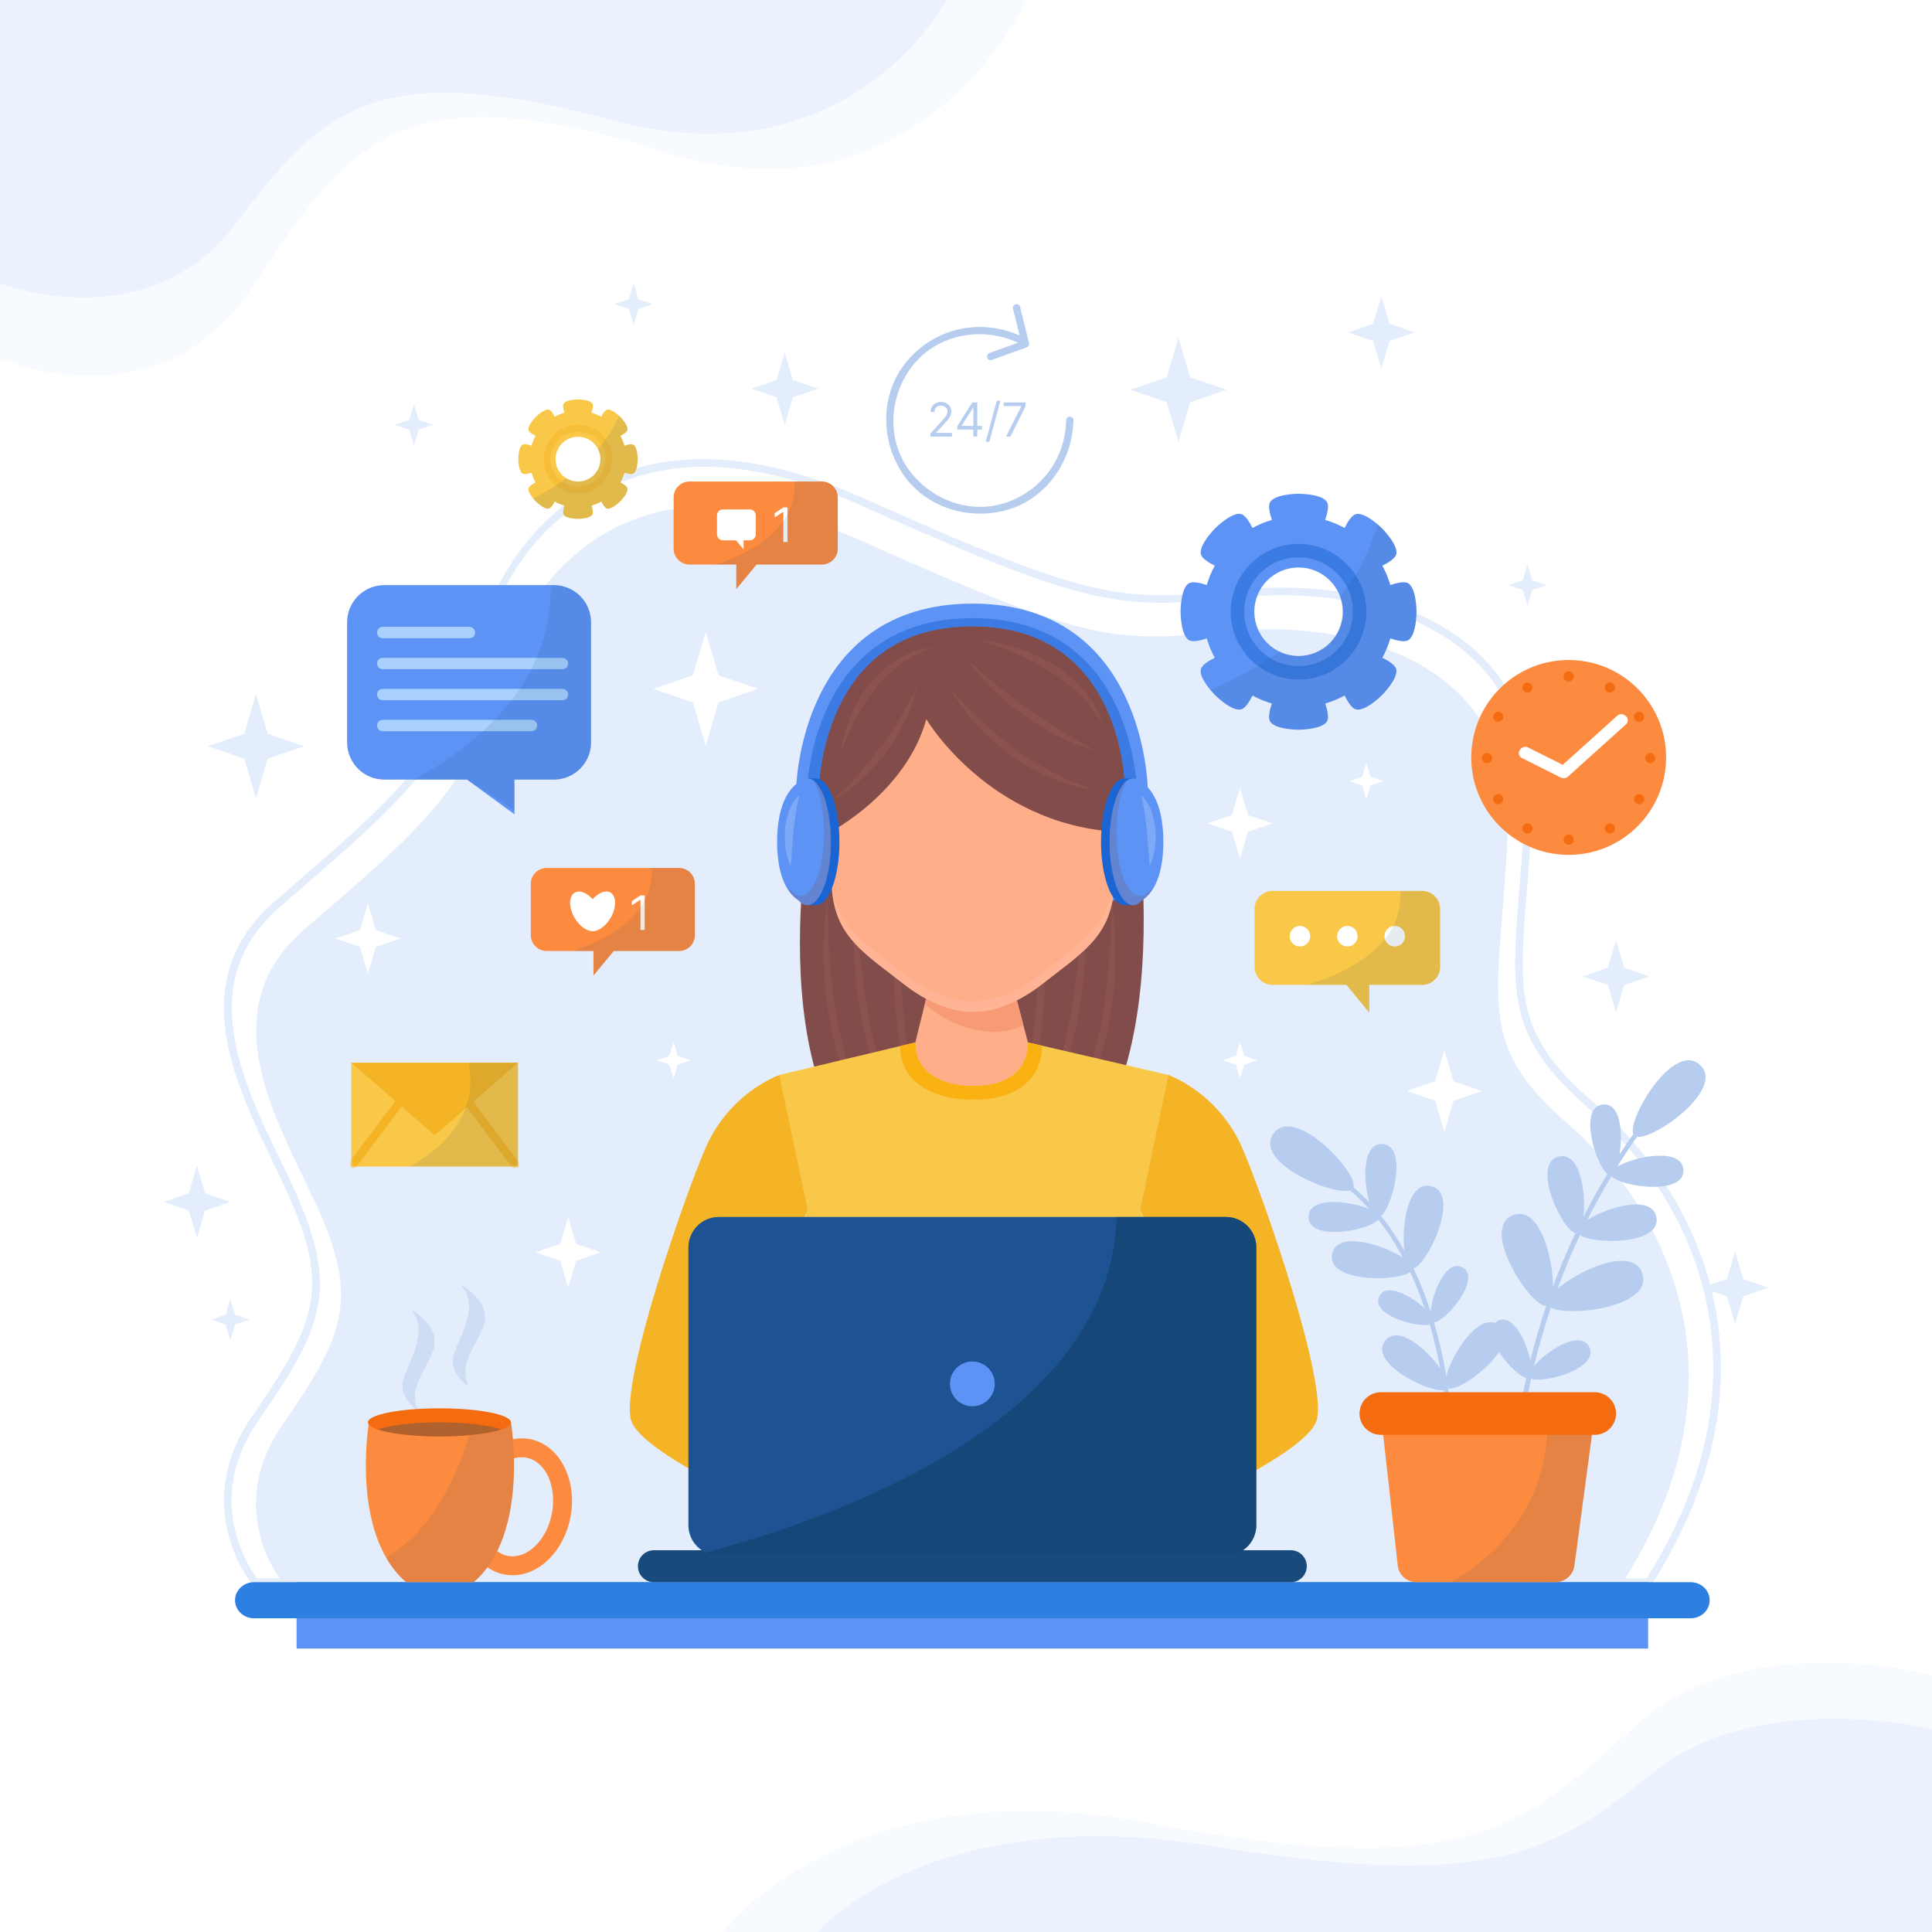 <svg width="500" height="500" viewBox="0 0 500 500" fill="none" xmlns="http://www.w3.org/2000/svg">
<rect width="500" height="500" fill="#F5F5F5"/>
<g id="supportsystem 1" clip-path="url(#clip0_6_2)">
<g id="BACKGROUND">
<g id="Group">
<path id="Vector" d="M500 0H0V500H500V0Z" fill="white"/>
<g id="Group_2">
<g id="Group_3">
<path id="Vector_2" opacity="0.3" d="M0 92.706C0 92.706 41.267 111.338 65.957 73.427C90.648 35.516 105.013 18.456 171.831 39.307C238.65 60.157 265.603 0 265.603 0H0V92.706Z" fill="#E3EDFC"/>
<path id="Vector_3" opacity="0.6" d="M0 73.356C0 73.356 38.058 88.099 60.829 58.101C83.6 28.103 96.848 14.604 158.47 31.103C220.093 47.602 244.95 0 244.95 0H0V73.356Z" fill="#E3EDFC"/>
</g>
<g id="Group_4">
<path id="Vector_4" opacity="0.3" d="M500 433.589C500 433.589 451.402 420.241 422.326 447.4C393.248 474.558 376.332 486.779 297.643 471.841C218.956 456.906 187.215 500 187.215 500H500V433.589Z" fill="#E3EDFC"/>
<path id="Vector_5" opacity="0.6" d="M500 447.45C500 447.45 455.182 436.887 428.366 458.379C401.549 479.868 385.948 489.538 313.379 477.719C240.81 465.899 211.537 500 211.537 500H500V447.45Z" fill="#E3EDFC"/>
</g>
</g>
</g>
</g>
<g id="OBJECTS">
<g id="Group_5">
<g id="Group_6">
<path id="Vector_6" d="M427.2 410.45H65.607L65.314 410.101C65.148 409.903 48.893 390.095 65.258 366.528C81.575 343.034 84.765 333.681 76.124 312.663C74.619 309.005 72.707 305.045 70.684 300.854C60.504 279.766 47.835 253.521 71.074 233.302C72.925 231.691 74.728 230.129 76.488 228.606C100.209 208.061 115.881 194.49 121.88 170.266C124.337 160.349 129.695 146.157 141.275 134.866C152.189 124.225 165.872 118.829 181.948 118.829C194.461 118.829 208.324 122.185 223.153 128.805C266.94 148.348 282.409 154.03 300.542 154.03C306.574 154.03 312.999 153.434 321.418 152.592C324.789 152.255 328.244 152.084 331.685 152.084C353.73 152.084 372.854 158.849 384.154 170.645C393.103 179.986 397.318 192.273 396.679 207.164C396.296 216.124 395.686 223.718 395.149 230.418C392.966 257.633 392.151 267.816 412.466 285.361C441.918 310.799 461.33 356.897 427.491 409.998L427.2 410.45ZM66.54 408.491H426.125C458.893 356.636 439.932 311.673 411.185 286.844C390.117 268.65 391.017 257.41 393.194 230.261C393.73 223.578 394.337 216.004 394.72 207.078C395.335 192.744 391.303 180.941 382.738 172C371.804 160.588 353.197 154.044 331.684 154.044C328.308 154.044 324.919 154.212 321.612 154.543C313.136 155.39 306.665 155.99 300.542 155.99C282.046 155.99 266.436 150.27 222.354 130.595C207.777 124.089 194.183 120.79 181.948 120.79C171.205 120.79 135.261 124.392 123.783 170.737C117.634 195.564 101.776 209.299 77.772 230.088C76.014 231.609 74.211 233.172 72.361 234.782C50.252 254.018 62.561 279.516 72.451 300.003C74.488 304.221 76.412 308.206 77.938 311.92C87.372 334.867 82.681 344.88 66.87 367.647C52.516 388.316 64.528 405.827 66.54 408.491Z" fill="#E3EDFC"/>
</g>
<path id="Vector_7" d="M73.138 409.471C73.138 409.471 57.627 391.042 73.138 368.703C88.651 346.366 92.374 337.124 83.687 315.997C75 294.867 52.368 263.533 78.575 240.729C104.783 217.925 121.472 204.919 127.74 179.612C135.924 146.569 165.464 114.305 223.853 140.365C282.242 166.426 287.826 166.425 318.85 163.323C349.874 160.221 392.068 171.411 390.206 214.834C388.344 258.257 380.898 269.37 405.718 290.807C430.538 312.242 454.116 355.923 419.989 409.471H73.138Z" fill="#E3EDFC"/>
</g>
<g id="girl">
<g id="Group_7">
<g id="Group_8">
<path id="Vector_8" d="M208.782 218.834C208.782 218.834 193.843 311.065 250.914 311.065C307.984 311.065 294.639 215.242 294.639 215.242L210.535 218.835" fill="#814C4A"/>
<g id="Group_9" opacity="0.2">
<g id="Group_10">
<path id="Vector_9" d="M214.277 231.828C214.277 231.828 214.269 232.831 214.254 234.586C214.229 236.337 214.298 238.84 214.392 241.832C214.497 244.825 214.695 248.309 215.03 252.023C215.184 253.881 215.43 255.793 215.663 257.734C215.923 259.67 216.208 261.634 216.586 263.581C216.918 265.534 217.342 267.471 217.805 269.363C218.028 270.311 218.307 271.235 218.537 272.16C218.794 273.082 219.082 273.977 219.345 274.865C219.649 275.741 219.947 276.601 220.239 277.443C220.563 278.272 220.863 279.093 221.187 279.877C221.531 280.654 221.867 281.408 222.19 282.14C222.544 282.856 222.886 283.55 223.214 284.214C223.942 285.505 224.594 286.704 225.267 287.711C225.885 288.757 226.571 289.564 227.07 290.282C228.163 291.637 228.811 292.415 228.811 292.415C228.811 292.415 228.625 292.246 228.276 291.931C227.937 291.607 227.392 291.17 226.782 290.534C226.205 289.871 225.416 289.126 224.676 288.139C224.301 287.653 223.86 287.157 223.468 286.587C223.078 286.013 222.668 285.408 222.241 284.777C221.851 284.126 221.445 283.442 221.025 282.736C220.628 282.018 220.257 281.256 219.854 280.48C219.476 279.693 219.12 278.87 218.737 278.037C218.381 277.192 218.06 276.313 217.714 275.428C217.09 273.631 216.459 271.766 215.972 269.829C215.476 267.896 215.017 265.923 214.66 263.932C214.297 261.939 214.028 259.935 213.786 257.961C213.558 255.987 213.418 254.034 213.313 252.147C213.196 250.259 213.172 248.431 213.165 246.699C213.153 244.969 213.203 243.334 213.27 241.825C213.399 238.808 213.682 236.306 213.874 234.559C214.088 232.816 214.277 231.828 214.277 231.828Z" fill="#B76A6A"/>
<path id="Vector_10" d="M221.319 231.828C221.319 231.828 221.381 232.761 221.486 234.392C221.544 235.205 221.614 236.194 221.695 237.327C221.786 238.457 221.887 239.733 221.998 241.124C222.13 242.513 222.272 244.018 222.422 245.607C222.582 247.197 222.762 248.868 222.971 250.595C223.146 252.327 223.427 254.1 223.664 255.909C223.874 257.722 224.238 259.54 224.519 261.37C224.825 263.196 225.196 265.007 225.532 266.797C225.97 268.564 226.298 270.327 226.729 272.007C227.211 273.668 227.582 275.306 228.051 276.824C228.539 278.337 229.001 279.767 229.428 281.088C229.929 282.383 230.388 283.571 230.795 284.624C230.896 284.89 230.995 285.145 231.088 285.391C231.202 285.631 231.311 285.859 231.415 286.08C231.623 286.523 231.814 286.931 231.986 287.298C232.666 288.787 233.054 289.638 233.054 289.638C233.054 289.638 232.541 288.857 231.644 287.487C231.423 287.14 231.177 286.758 230.91 286.34C230.778 286.131 230.64 285.912 230.495 285.687C230.374 285.449 230.247 285.203 230.117 284.948C229.596 283.932 229.006 282.779 228.383 281.511C227.821 280.218 227.258 278.797 226.663 277.291C226.092 275.776 225.601 274.143 225.063 272.461C224.576 270.768 224.128 269 223.682 267.203C223.319 265.39 222.916 263.552 222.587 261.703C222.324 259.844 221.978 257.995 221.788 256.159C221.555 254.327 221.382 252.517 221.255 250.763C221.091 249.014 221.03 247.315 220.964 245.706C220.875 244.099 220.897 242.575 220.875 241.172C220.879 235.553 221.319 231.828 221.319 231.828Z" fill="#B76A6A"/>
<path id="Vector_11" d="M232.077 234.359C232.077 234.359 232.276 237.829 232.572 243.033C232.722 245.627 232.897 248.654 233.084 251.896C233.191 253.514 233.303 255.185 233.416 256.885C233.533 258.583 233.661 260.305 233.823 262.027C233.958 263.748 234.115 265.467 234.301 267.155C234.493 268.84 234.662 270.504 234.881 272.104C235.103 273.704 235.326 275.247 235.567 276.709C235.826 278.163 236.088 279.535 236.357 280.8C236.651 282.055 236.935 283.201 237.225 284.211C237.54 285.209 237.798 286.093 238.086 286.788C238.344 287.501 238.586 288.044 238.759 288.413C238.926 288.785 239.017 288.983 239.017 288.983C239.017 288.983 238.894 288.803 238.666 288.465C238.436 288.126 238.083 287.634 237.732 286.952C237.342 286.288 236.949 285.444 236.518 284.462C236.318 283.965 236.106 283.437 235.883 282.881C235.688 282.313 235.484 281.716 235.27 281.093C235.08 280.462 234.881 279.807 234.677 279.127C234.501 278.441 234.32 277.73 234.133 277.001C233.791 275.534 233.448 273.984 233.175 272.367C232.904 270.751 232.615 269.079 232.421 267.371C232.211 265.664 232.026 263.928 231.871 262.19C231.731 260.452 231.624 258.71 231.53 256.997C231.432 255.284 231.403 253.595 231.363 251.963C231.305 248.698 231.349 245.65 231.452 243.041C231.639 237.823 232.077 234.359 232.077 234.359Z" fill="#B76A6A"/>
</g>
<g id="Group_11">
<path id="Vector_12" d="M287.548 231.828C287.548 231.828 287.556 232.831 287.57 234.586C287.595 236.337 287.526 238.84 287.433 241.832C287.326 244.825 287.129 248.309 286.794 252.023C286.64 253.881 286.395 255.793 286.162 257.734C285.901 259.67 285.615 261.634 285.237 263.581C284.905 265.534 284.481 267.471 284.018 269.363C283.795 270.311 283.516 271.235 283.286 272.16C283.029 273.082 282.742 273.977 282.477 274.865C282.173 275.741 281.876 276.601 281.584 277.443C281.261 278.272 280.96 279.093 280.637 279.877C280.292 280.654 279.956 281.408 279.632 282.14C279.279 282.856 278.938 283.55 278.611 284.214C277.882 285.505 277.23 286.704 276.557 287.711C275.939 288.757 275.252 289.564 274.754 290.282C273.661 291.637 273.013 292.415 273.013 292.415C273.013 292.415 273.201 292.246 273.549 291.931C273.887 291.607 274.433 291.17 275.042 290.534C275.619 289.871 276.407 289.126 277.147 288.139C277.522 287.653 277.963 287.157 278.355 286.587C278.746 286.013 279.155 285.408 279.583 284.777C279.972 284.126 280.379 283.442 280.8 282.736C281.196 282.018 281.568 281.256 281.969 280.48C282.348 279.693 282.703 278.87 283.086 278.037C283.441 277.192 283.763 276.313 284.11 275.428C284.733 273.631 285.366 271.766 285.851 269.829C286.347 267.896 286.805 265.923 287.164 263.932C287.526 261.939 287.796 259.935 288.036 257.961C288.266 255.987 288.405 254.034 288.512 252.147C288.629 250.259 288.652 248.431 288.658 246.699C288.671 244.969 288.62 243.334 288.552 241.825C288.425 238.808 288.14 236.306 287.949 234.559C287.736 232.816 287.548 231.828 287.548 231.828Z" fill="#B76A6A"/>
<path id="Vector_13" d="M280.506 231.828C280.506 231.828 280.444 232.761 280.339 234.392C280.281 235.205 280.211 236.194 280.131 237.327C280.04 238.457 279.938 239.733 279.826 241.124C279.696 242.513 279.553 244.018 279.402 245.607C279.243 247.197 279.062 248.868 278.854 250.595C278.677 252.327 278.398 254.1 278.16 255.909C277.951 257.722 277.588 259.54 277.305 261.37C276.998 263.196 276.629 265.007 276.291 266.797C275.855 268.564 275.525 270.327 275.095 272.007C274.613 273.668 274.241 275.306 273.773 276.824C273.285 278.337 272.822 279.767 272.397 281.088C271.896 282.383 271.436 283.571 271.03 284.624C270.927 284.89 270.831 285.145 270.735 285.391C270.622 285.631 270.513 285.859 270.409 286.08C270.201 286.523 270.01 286.931 269.838 287.298C269.158 288.787 268.771 289.638 268.771 289.638C268.771 289.638 269.284 288.857 270.179 287.487C270.401 287.14 270.648 286.758 270.913 286.34C271.047 286.131 271.185 285.912 271.328 285.687C271.449 285.449 271.575 285.203 271.705 284.948C272.228 283.932 272.817 282.779 273.439 281.511C274.002 280.218 274.564 278.797 275.16 277.291C275.731 275.776 276.223 274.143 276.761 272.461C277.247 270.768 277.696 269 278.141 267.203C278.505 265.39 278.907 263.552 279.236 261.703C279.501 259.844 279.845 257.995 280.037 256.159C280.268 254.327 280.442 252.517 280.568 250.763C280.733 249.014 280.793 247.315 280.859 245.706C280.947 244.099 280.926 242.575 280.947 241.172C280.945 235.553 280.506 231.828 280.506 231.828Z" fill="#B76A6A"/>
<path id="Vector_14" d="M269.749 234.359C269.749 234.359 269.549 237.829 269.253 243.033C269.103 245.627 268.928 248.654 268.741 251.896C268.634 253.514 268.521 255.185 268.409 256.885C268.292 258.583 268.163 260.305 268.001 262.027C267.868 263.748 267.71 265.467 267.524 267.155C267.333 268.84 267.163 270.504 266.945 272.104C266.721 273.704 266.499 275.247 266.259 276.709C265.999 278.163 265.738 279.535 265.468 280.8C265.175 282.055 264.891 283.201 264.6 284.211C264.285 285.209 264.027 286.093 263.741 286.788C263.481 287.501 263.239 288.044 263.067 288.413C262.898 288.785 262.808 288.983 262.808 288.983C262.808 288.983 262.931 288.803 263.159 288.465C263.387 288.126 263.742 287.634 264.093 286.952C264.483 286.288 264.875 285.444 265.307 284.462C265.507 283.965 265.718 283.437 265.943 282.881C266.137 282.313 266.342 281.716 266.556 281.093C266.745 280.462 266.944 279.807 267.15 279.127C267.324 278.441 267.506 277.73 267.693 277.001C268.036 275.534 268.378 273.984 268.652 272.367C268.923 270.751 269.211 269.079 269.405 267.371C269.616 265.664 269.801 263.928 269.955 262.19C270.096 260.452 270.202 258.71 270.298 256.997C270.396 255.284 270.425 253.595 270.462 251.963C270.522 248.698 270.478 245.65 270.374 243.041C270.185 237.823 269.749 234.359 269.749 234.359Z" fill="#B76A6A"/>
</g>
</g>
</g>
<g id="Group_12">
<g id="Group_13">
<g id="Group_14">
<g id="Group_15">
<g id="Group_16">
<g id="Group_17">
<path id="Vector_15" d="M261.194 251.356H251.312H241.422L232.976 285.665L251.312 311.091L269.645 283.563L261.194 251.356Z" fill="#FFAE8A"/>
</g>
<path id="Vector_16" d="M261.194 251.356H251.312H241.422L239.363 259.717C245.209 265.598 257.356 269.491 264.846 265.276L261.194 251.356Z" fill="#F79B77"/>
</g>
<g id="Group_18">
<path id="Vector_17" d="M302.577 278.232L266.026 269.776C266.026 281.223 253.143 281.19 252.104 280.981V280.966C252.104 280.966 252.09 280.968 252.067 280.972C252.045 280.968 252.03 280.966 252.03 280.966V280.981C250.99 281.19 236.888 281.223 236.888 269.776L201.558 278.232L209.094 313.104C209.094 313.104 199.389 334.36 216.299 349.391L219.403 401.226H252.03H252.104H285.799L287.833 349.391C304.741 334.36 295.039 313.104 295.039 313.104L302.577 278.232Z" fill="#FAC849"/>
<path id="Vector_18" d="M252.019 284.511V284.492C252.019 284.492 252.037 284.496 252.067 284.502C252.096 284.496 252.114 284.492 252.114 284.492V284.511C253.418 284.774 269.487 284.812 269.683 270.621L266.026 269.775C266.026 281.222 253.143 281.189 252.104 280.98V280.965C252.104 280.965 252.09 280.967 252.067 280.971C252.045 280.967 252.03 280.965 252.03 280.965V280.98C250.99 281.189 236.888 281.222 236.888 269.775L232.915 270.725C233.217 284.81 250.717 284.774 252.019 284.511Z" fill="#F9B212"/>
</g>
<g id="Group_19">
<g id="Group_20">
<g id="Group_21">
<path id="Vector_19" d="M261.643 212.259C261.643 212.259 261.392 209.335 262.395 208.752C263.398 208.165 272.299 207.873 275.559 208.752C278.817 209.628 280.195 213.682 280.195 213.682C280.195 213.682 279.018 211.996 273.998 211.474C270.315 211.093 262.895 212.844 261.643 212.259Z" fill="#AA6868"/>
<path id="Vector_20" d="M241.224 212.259C241.224 212.259 241.475 209.335 240.472 208.752C239.472 208.165 230.57 207.873 227.312 208.752C224.051 209.628 222.669 213.682 222.669 213.682C222.669 213.682 223.849 211.996 228.867 211.474C232.554 211.093 239.972 212.844 241.224 212.259Z" fill="#AA6868"/>
</g>
<g id="Group_22">
<path id="Vector_21" d="M273.337 222.186C273.337 224.34 272.155 226.088 270.693 226.088C269.234 226.088 268.05 224.34 268.05 222.186C268.05 220.033 269.234 218.288 270.693 218.288C272.156 218.288 273.337 220.033 273.337 222.186Z" fill="#111B24"/>
<path id="Vector_22" d="M235.38 222.186C235.38 224.34 234.196 226.088 232.737 226.088C231.278 226.088 230.095 224.34 230.095 222.186C230.095 220.033 231.278 218.288 232.737 218.288C234.196 218.288 235.38 220.033 235.38 222.186Z" fill="#111B24"/>
</g>
</g>
<g id="Group_23">
<path id="Vector_23" d="M239.743 242.256C239.743 242.256 243.191 250.429 251.431 250.429C259.667 250.429 263.099 242.256 263.099 242.256C263.099 242.256 253.475 246.562 239.743 242.256Z" fill="#F4472A"/>
<path id="Vector_24" d="M239.769 242.312C239.769 242.312 245.444 246.994 251.585 246.994C257.726 246.994 262.967 242.312 262.967 242.312C262.967 242.312 253.336 247.734 239.769 242.312Z" fill="white"/>
<g id="Group_24">
<g id="Group_25">
<path id="Vector_25" d="M263.425 242.035C263.425 242.035 255.303 241.537 253.736 242.035C252.185 242.528 252.099 242.571 251.587 242.571C251.044 242.571 250.984 242.529 249.437 242.035C247.866 241.537 239.744 242.035 239.744 242.035C249.301 246.805 261.664 243.827 263.425 242.035Z" fill="#F4472A"/>
</g>
<g id="Group_26">
<path id="Vector_26" d="M237.834 241.41C245.943 245.596 257.008 245.88 265.034 241.41C265.215 241.309 265.038 241.076 264.852 241.179C256.927 245.595 246.026 245.314 238.013 241.179C237.823 241.08 237.645 241.314 237.834 241.41Z" fill="#F4472A"/>
</g>
</g>
</g>
<path id="Vector_27" d="M247.206 234.385C247.206 234.385 247.795 234.586 248.68 234.887C249.104 235.01 249.566 235.164 250.046 235.268C250.284 235.325 250.528 235.361 250.768 235.405C251.011 235.419 251.249 235.478 251.488 235.458C251.726 235.487 251.96 235.454 252.194 235.439C252.432 235.446 252.654 235.356 252.89 235.337C253.121 235.3 253.339 235.207 253.566 235.159C253.796 235.117 253.994 235.002 254.202 234.942C254.4 234.862 254.608 234.813 254.769 234.727C254.932 234.647 255.091 234.589 255.221 234.537C255.486 234.436 255.657 234.384 255.657 234.384C255.657 234.384 255.612 234.543 255.497 234.812C255.375 235.071 255.221 235.48 254.873 235.846C254.701 236.031 254.545 236.275 254.295 236.441C254.053 236.612 253.806 236.825 253.5 236.964C253.188 237.084 252.875 237.269 252.514 237.313C252.16 237.392 251.794 237.438 251.427 237.417C251.057 237.419 250.704 237.339 250.359 237.258C250.024 237.16 249.7 237.034 249.415 236.881C248.834 236.579 248.383 236.186 248.051 235.813C247.377 235.068 247.206 234.385 247.206 234.385Z" fill="#F89675"/>
</g>
<g id="Group_27" opacity="0.1">
<path id="Vector_28" d="M233.79 232.887C233.79 236.465 230.494 239.366 226.427 239.366C222.36 239.366 219.064 236.465 219.064 232.887C219.064 229.308 222.36 226.407 226.427 226.407C230.494 226.407 233.79 229.309 233.79 232.887Z" fill="#F4472A"/>
<path id="Vector_29" d="M284.744 232.887C284.744 236.465 281.447 239.366 277.381 239.366C273.315 239.366 270.019 236.465 270.019 232.887C270.019 229.308 273.315 226.407 277.381 226.407C281.447 226.407 284.744 229.309 284.744 232.887Z" fill="#F4472A"/>
</g>
</g>
<path id="Vector_30" d="M302.402 278.232C302.402 278.232 315.463 282.714 321.726 297.607C327.989 312.499 343.305 357.381 340.812 367.356C338.134 378.071 286.31 398.705 286.31 398.705L278.472 385.169C278.472 385.169 310.533 362.726 315.875 358.452L295.039 313.104L302.402 278.232Z" fill="#F4B425"/>
<path id="Vector_31" d="M201.684 278.232C201.684 278.232 188.622 282.714 182.36 297.607C176.096 312.499 160.779 357.381 163.272 367.356C165.95 378.071 217.775 398.705 217.775 398.705L225.613 385.169C225.613 385.169 193.553 362.726 188.209 358.452L209.093 313.104L201.684 278.232Z" fill="#F4B425"/>
<path id="Vector_32" d="M269.455 348.7C262.381 346.509 255.689 344.656 252.045 344.656C248.397 344.656 241.708 346.508 234.632 348.7C227.554 350.891 222.5 349.714 222.5 349.714C227.524 352.826 234.475 353.261 241.371 350.725C247.456 348.484 252.045 348.536 252.045 348.536C252.045 348.536 256.571 348.653 262.716 350.725C269.74 353.092 276.562 352.827 281.585 349.714C281.584 349.714 276.532 350.891 269.455 348.7Z" fill="#F4B425"/>
<g id="Group_28">
<path id="Vector_33" d="M295.833 214.438C294.323 213.12 293.079 213.241 292.071 214.09C291.952 214.149 291.858 214.236 291.799 214.343C290.036 216.132 289.072 220.145 288.766 222.025C288.641 222.798 289.822 223.13 289.948 222.351C290.158 221.058 290.911 217.258 292.285 215.564C293.091 217.03 293.172 218.781 292.258 220.278C291.846 220.954 292.905 221.568 293.317 220.895C294.471 219.003 294.376 216.661 293.262 214.814C293.769 214.639 294.335 214.753 294.966 215.304C295.559 215.82 296.429 214.958 295.833 214.438Z" fill="#F4885D"/>
<path id="Vector_34" d="M207.497 214.438C209.006 213.12 210.252 213.241 211.258 214.09C211.378 214.149 211.471 214.236 211.531 214.343C213.293 216.132 214.258 220.145 214.563 222.025C214.689 222.798 213.508 223.13 213.382 222.351C213.173 221.058 212.419 217.258 211.046 215.564C210.24 217.03 210.159 218.781 211.073 220.278C211.486 220.954 210.425 221.568 210.014 220.895C208.86 219.003 208.956 216.661 210.069 214.814C209.561 214.639 208.995 214.753 208.364 215.304C207.771 215.82 206.901 214.958 207.497 214.438Z" fill="#F4885D"/>
</g>
</g>
<path id="Vector_35" d="M280.288 388.304C280.288 388.304 269.026 388.135 267.23 389.768C265.434 391.402 260.044 401.364 260.862 402.344C261.678 403.324 274.417 401.036 277.681 399.731C280.948 398.425 285.271 396.911 285.271 396.911L280.288 388.304Z" fill="#FFAE8A"/>
<path id="Vector_36" d="M223.345 388.304C223.345 388.304 234.606 388.135 236.402 389.768C238.199 391.402 243.588 401.364 242.771 402.344C241.954 403.324 229.216 401.036 225.95 399.731C222.685 398.425 218.362 396.911 218.362 396.911L223.345 388.304Z" fill="#FFAE8A"/>
</g>
</g>
<g id="Group_29">
<g id="Group_30">
<g id="Group_31">
<path id="Vector_37" d="M290.433 227.648C285.063 232.241 279.692 236.835 274.323 241.429C273.021 242.543 274.669 244.64 275.979 243.52C281.347 238.927 286.717 234.332 292.088 229.738C293.39 228.625 291.743 226.526 290.433 227.648Z" fill="#5D93F4"/>
</g>
<g id="Group_32">
<path id="Vector_38" d="M280.473 238.33C281.462 239.575 281.255 241.386 280.01 242.376L275.523 245.944C274.278 246.933 272.467 246.725 271.478 245.482C270.488 244.237 270.695 242.426 271.94 241.436L276.427 237.868C277.671 236.879 279.483 237.086 280.473 238.33Z" fill="#1A65D3"/>
<path id="Vector_39" opacity="0.5" d="M280.473 238.33C279.797 237.481 278.74 237.129 277.74 237.296C277.897 237.426 278.045 237.569 278.175 237.733C279.165 238.978 278.959 240.789 277.713 241.779L273.225 245.347C272.831 245.661 272.378 245.84 271.914 245.92C272.939 246.757 274.443 246.803 275.523 245.945L280.01 242.377C281.255 241.386 281.462 239.575 280.473 238.33Z" fill="#0952AA"/>
</g>
</g>
<g id="ggrhead">
<g id="girlhead">
<g id="Group_33">
<g id="Group_34">
<g id="Group_35">
<path id="Vector_40" d="M216.613 217.563C216.613 217.563 210.661 207.987 207.089 212.539C203.514 217.091 209.27 228.066 216.613 226.196V217.563Z" fill="#FFAE8A"/>
<path id="Vector_41" d="M286.757 217.563C286.757 217.563 292.704 207.987 296.272 212.539C299.846 217.091 294.09 228.066 286.757 226.196V217.563Z" fill="#FFAE8A"/>
</g>
<g id="Group_36">
<path id="Vector_42" d="M251.805 165.521C211.328 165.521 214.506 217.235 215.297 229.839C216.09 242.448 223.827 246.78 233.947 254.721C244.065 262.655 251.805 261.819 251.805 261.819C251.805 261.819 259.545 262.655 269.664 254.721C279.779 246.781 287.517 242.448 288.306 229.839C289.106 217.235 292.286 165.521 251.805 165.521Z" fill="#FFAE8A"/>
<path id="Vector_43" opacity="0.5" d="M288.485 211.338C288.735 218.129 288.378 223.884 288.174 227.097C287.385 239.706 279.649 244.038 269.531 251.977C259.412 259.912 251.672 259.077 251.672 259.077C251.672 259.077 243.931 259.912 233.814 251.977C223.694 244.038 215.959 239.706 215.165 227.097C215.125 226.454 215.077 225.705 215.031 224.87C215.112 226.866 215.217 228.558 215.298 229.84C216.091 242.449 223.828 246.781 233.948 254.722C244.066 262.656 251.806 261.82 251.806 261.82C251.806 261.82 259.546 262.656 269.665 254.722C279.78 246.782 287.518 242.449 288.307 229.84C288.537 226.203 288.964 219.306 288.485 211.338Z" fill="#FFBCA1"/>
</g>
</g>
</g>
<g id="Group_37">
<path id="Vector_44" d="M214.952 215.267C214.952 215.267 234.404 205.236 239.735 186.128C239.735 186.128 255.655 213.052 288.655 215.267C288.655 215.267 291.825 210.868 295.39 211.726C295.39 211.726 297.654 160 251.682 160C205.709 160 209.635 211.329 209.635 211.329C209.635 211.329 212.161 212.054 214.952 215.267Z" fill="#814C4A"/>
<g id="Group_38" opacity="0.2">
<path id="Vector_45" d="M245.72 177.801C245.72 177.801 246.175 178.379 247.014 179.345C247.853 180.311 249.059 181.675 250.577 183.238C251.321 184.032 252.178 184.845 253.058 185.722C253.945 186.594 254.935 187.456 255.921 188.381C256.958 189.252 257.986 190.2 259.112 191.067C259.665 191.512 260.222 191.959 260.783 192.408C261.348 192.849 261.947 193.252 262.528 193.676C263.113 194.096 263.675 194.549 264.273 194.945C264.874 195.337 265.471 195.727 266.065 196.116C267.237 196.916 268.451 197.602 269.617 198.287C270.768 199 271.947 199.562 273.047 200.139C273.601 200.423 274.138 200.701 274.658 200.969C275.192 201.206 275.709 201.435 276.205 201.654C277.205 202.078 278.102 202.533 278.925 202.86C279.756 203.173 280.481 203.447 281.076 203.673C282.27 204.149 282.953 204.421 282.953 204.421C282.953 204.421 282.232 204.298 280.97 204.047C280.338 203.915 279.57 203.757 278.691 203.572C277.817 203.363 276.858 203.035 275.799 202.704C275.27 202.536 274.719 202.359 274.149 202.177C273.59 201.966 273.027 201.713 272.439 201.469C271.27 200.969 270.005 200.495 268.797 199.805C267.575 199.147 266.266 198.538 265.057 197.716C264.44 197.326 263.817 196.932 263.192 196.539C262.571 196.14 261.982 195.687 261.376 195.26C260.784 194.813 260.175 194.39 259.601 193.926C259.033 193.455 258.465 192.987 257.905 192.521C257.335 192.068 256.792 191.589 256.281 191.088C255.761 190.597 255.249 190.112 254.745 189.636C253.765 188.654 252.84 187.684 252.005 186.728C251.167 185.774 250.394 184.856 249.729 183.968C249.035 183.108 248.467 182.263 247.953 181.53C247.449 180.787 247.032 180.125 246.701 179.571C246.036 178.466 245.72 177.801 245.72 177.801Z" fill="#B76A6A"/>
<path id="Vector_46" d="M250.456 170.942C250.456 170.942 252.378 172.67 255.313 175.13C256.051 175.74 256.85 176.401 257.695 177.1C258.548 177.785 259.448 178.507 260.381 179.254C262.277 180.7 264.273 182.275 266.364 183.715L267.906 184.83C268.431 185.18 268.955 185.53 269.473 185.876C270.508 186.577 271.532 187.257 272.544 187.884C273.544 188.532 274.526 189.13 275.469 189.684C276.408 190.246 277.291 190.786 278.135 191.234C278.969 191.704 279.736 192.136 280.414 192.519C281.107 192.876 281.712 193.189 282.21 193.446C283.203 193.973 283.769 194.294 283.769 194.294C283.769 194.294 283.148 194.129 282.064 193.807C281.522 193.64 280.867 193.437 280.112 193.203C279.373 192.935 278.545 192.611 277.644 192.247C277.195 192.061 276.717 191.885 276.241 191.672C275.768 191.446 275.28 191.212 274.778 190.972C273.772 190.494 272.711 189.987 271.665 189.368C270.606 188.772 269.498 188.175 268.44 187.46C267.904 187.116 267.363 186.768 266.819 186.419L265.226 185.31C264.165 184.564 263.15 183.761 262.142 182.98C261.123 182.212 260.207 181.352 259.275 180.575C257.471 178.951 255.844 177.378 254.541 175.941C253.215 174.529 252.196 173.27 251.502 172.378C250.81 171.483 250.456 170.942 250.456 170.942Z" fill="#B76A6A"/>
<path id="Vector_47" d="M253.396 165.716C253.396 165.716 255.959 165.777 259.693 166.678C260.621 166.92 261.637 167.148 262.678 167.509C263.202 167.678 263.741 167.851 264.291 168.03C264.83 168.238 265.383 168.451 265.943 168.667C267.073 169.084 268.192 169.639 269.339 170.175C270.459 170.77 271.594 171.386 272.699 172.051L274.303 173.136L275.1 173.677L275.851 174.274C276.849 175.066 277.828 175.849 278.664 176.737C279.091 177.169 279.522 177.581 279.924 178.004C280.344 178.408 280.658 178.899 281.017 179.323C281.695 180.204 282.391 180.989 282.843 181.855C283.346 182.684 283.784 183.452 284.169 184.129C284.493 184.842 284.732 185.484 284.942 186.002C285.352 187.042 285.567 187.635 285.567 187.635C285.567 187.635 285.2 187.105 284.596 186.179C284.299 185.717 283.938 185.158 283.527 184.516C283.043 183.921 282.5 183.252 281.933 182.517C281.401 181.752 280.629 181.08 279.92 180.292C279.224 179.49 278.352 178.777 277.492 178.005C276.667 177.193 275.658 176.537 274.709 175.781L273.985 175.224L273.212 174.722L271.662 173.713C270.614 173.056 269.535 172.445 268.469 171.854C267.366 171.331 266.336 170.696 265.26 170.246C264.729 170.002 264.208 169.76 263.698 169.523C263.178 169.304 262.674 169.087 262.18 168.877C261.194 168.449 260.239 168.102 259.366 167.749C257.602 167.097 256.115 166.571 255.059 166.239C254.008 165.89 253.396 165.716 253.396 165.716Z" fill="#B76A6A"/>
<path id="Vector_48" d="M237.392 177.801C237.392 177.801 237.285 178.38 237.006 179.371C236.724 180.359 236.286 181.767 235.614 183.399C234.972 185.046 234.077 186.905 233.025 188.85C232.454 189.796 231.941 190.824 231.277 191.779C230.642 192.753 229.994 193.741 229.284 194.687C228.927 195.158 228.579 195.636 228.214 196.096C227.837 196.548 227.462 196.999 227.09 197.447C226.372 198.366 225.548 199.166 224.786 199.97C224.043 200.792 223.227 201.491 222.47 202.167C222.091 202.503 221.723 202.831 221.366 203.148C220.986 203.436 220.619 203.716 220.266 203.986C219.561 204.521 218.918 205.009 218.324 205.41C217.712 205.786 217.179 206.114 216.741 206.386C215.858 206.912 215.348 207.197 215.348 207.197C215.348 207.197 215.765 206.777 216.508 206.073C216.88 205.728 217.334 205.309 217.853 204.828C218.35 204.327 218.911 203.76 219.523 203.142C219.828 202.836 220.147 202.518 220.476 202.188C220.79 201.843 221.115 201.488 221.45 201.122C222.12 200.394 222.832 199.635 223.518 198.804C224.223 197.99 224.937 197.139 225.632 196.247C225.985 195.806 226.34 195.361 226.696 194.915L227.71 193.526C228.417 192.621 229.067 191.675 229.703 190.739C230.356 189.816 230.946 188.87 231.548 187.974C232.104 187.05 232.687 186.181 233.191 185.326C233.689 184.47 234.185 183.67 234.609 182.913C236.336 179.902 237.392 177.801 237.392 177.801Z" fill="#B76A6A"/>
<path id="Vector_49" d="M241.624 167.513C241.624 167.513 241.479 167.549 241.216 167.639C240.949 167.716 240.571 167.877 240.088 168.049C239.613 168.255 239.031 168.471 238.391 168.79C237.741 169.079 237.04 169.472 236.275 169.885C235.886 170.077 235.517 170.349 235.117 170.59C234.724 170.844 234.299 171.071 233.904 171.376C233.502 171.664 233.087 171.96 232.665 172.263C232.261 172.589 231.848 172.923 231.43 173.261C230.561 173.901 229.821 174.746 228.977 175.494C228.19 176.303 227.423 177.161 226.682 178.034C225.998 178.957 225.226 179.817 224.615 180.775C224.032 181.746 223.328 182.628 222.81 183.583C222.299 184.539 221.771 185.452 221.273 186.322C220.844 187.228 220.438 188.087 220.063 188.878C219.871 189.273 219.687 189.654 219.512 190.015C219.347 190.382 219.216 190.74 219.079 191.071C218.805 191.736 218.564 192.317 218.367 192.793C217.96 193.75 217.707 194.295 217.707 194.295C217.707 194.295 217.799 193.71 217.994 192.685C218.097 192.172 218.223 191.551 218.367 190.836C218.448 190.481 218.517 190.096 218.619 189.699C218.744 189.311 218.876 188.901 219.013 188.474C219.292 187.62 219.584 186.686 219.944 185.716C220.366 184.774 220.808 183.772 221.299 182.752C221.52 182.229 221.843 181.747 222.131 181.24C222.425 180.734 222.729 180.227 223.045 179.721C223.669 178.703 224.462 177.772 225.174 176.788C225.977 175.875 226.807 174.98 227.66 174.139C228.561 173.347 229.425 172.541 230.375 171.902C230.843 171.576 231.282 171.225 231.751 170.94C232.226 170.666 232.69 170.396 233.143 170.135C234.045 169.615 234.958 169.224 235.791 168.875C236.638 168.543 237.42 168.27 238.135 168.091C238.835 167.871 239.475 167.783 239.987 167.676C241.026 167.512 241.624 167.513 241.624 167.513Z" fill="#B76A6A"/>
</g>
</g>
</g>
<g id="Group_39">
<g id="Group_40">
<path id="Vector_50" d="M211.9 204.566L206.022 204.54C206.024 204.057 206.759 156.218 251.711 156.218C296.535 156.218 297.054 204.071 297.054 204.554H291.175C291.171 202.824 290.626 162.098 251.711 162.098C235.301 162.098 223.636 169.168 217.039 183.114C212.006 193.748 211.901 204.46 211.9 204.566Z" fill="#5D93F4"/>
</g>
<path id="Vector_51" opacity="0.5" d="M211.9 204.566C211.901 204.46 212.006 193.748 217.039 183.113C223.636 169.167 235.302 162.097 251.711 162.097C290.626 162.097 291.171 202.824 291.175 204.553H294.261C293.98 198.432 290.647 159.973 251.701 159.973C212.617 159.973 209.123 198.474 208.818 204.553L211.9 204.566Z" fill="#1A65D3"/>
</g>
<g id="Group_41">
<g id="Group_42">
<g id="Group_43">
<path id="Vector_52" d="M211.174 201.456H208.961V202.595C206.701 204.985 205.097 210.907 205.097 217.855C205.097 224.801 206.701 230.725 208.961 233.115V234.252H211.174C214.53 234.252 217.251 226.91 217.251 217.855C217.25 208.798 214.53 201.456 211.174 201.456Z" fill="#1A65D3"/>
<path id="Vector_53" d="M208.961 201.456C208.416 201.456 207.89 201.668 207.387 202.032C205.098 203.24 201.121 206.911 201.121 217.855C201.121 227.7 204.339 231.533 206.652 233.02C207.364 233.81 208.143 234.251 208.961 234.251C212.318 234.251 215.038 226.909 215.038 217.854C215.038 208.798 212.317 201.456 208.961 201.456Z" fill="#5D93F4"/>
<path id="Vector_54" opacity="0.2" d="M210.707 202.152C212.248 205.127 213.254 209.983 213.254 215.483C213.254 224.539 210.533 231.881 207.177 231.881C206.359 231.881 205.581 231.438 204.869 230.649C204.447 230.378 203.995 230.027 203.537 229.577C204.53 231.33 205.671 232.39 206.652 233.02C207.364 233.81 208.143 234.251 208.961 234.251C212.318 234.251 215.038 226.909 215.038 217.854C215.038 210.436 213.212 204.176 210.707 202.152Z" fill="#814C4A"/>
</g>
<path id="Vector_55" opacity="0.2" d="M206.837 205.862C206.837 205.862 206.769 206.16 206.65 206.68C206.541 207.197 206.392 207.911 206.237 208.754C206.169 209.181 206.075 209.623 206.006 210.105C205.924 210.579 205.847 211.077 205.777 211.594C205.688 212.103 205.647 212.646 205.563 213.179C205.502 213.72 205.442 214.269 205.381 214.82C205.331 215.375 205.281 215.928 205.231 216.474C205.206 217.024 205.142 217.565 205.107 218.095C205.082 218.624 205.044 219.14 205 219.635C204.97 220.134 204.94 220.606 204.914 221.041C204.822 221.927 204.802 222.674 204.735 223.212C204.681 223.75 204.625 224.069 204.625 224.069C204.625 224.069 204.491 223.804 204.301 223.318C204.118 222.83 203.834 222.128 203.639 221.234C203.537 220.789 203.423 220.302 203.338 219.778C203.266 219.253 203.199 218.694 203.145 218.111C203.101 217.529 203.094 216.918 203.09 216.3C203.088 215.682 203.153 215.055 203.19 214.426C203.271 213.804 203.35 213.179 203.468 212.577C203.602 211.978 203.721 211.387 203.905 210.841C204.066 210.286 204.259 209.771 204.463 209.295C204.655 208.817 204.887 208.394 205.091 208.008C205.529 207.25 205.963 206.696 206.289 206.349C206.62 206.005 206.837 205.862 206.837 205.862Z" fill="white"/>
</g>
<g id="Group_44">
<g id="Group_45">
<path id="Vector_56" d="M291.02 201.456H293.234V202.595C295.495 204.985 297.098 210.907 297.098 217.855C297.098 224.801 295.494 230.725 293.234 233.115V234.252H291.02C287.664 234.252 284.944 226.91 284.944 217.855C284.943 208.798 287.663 201.456 291.02 201.456Z" fill="#1A65D3"/>
<path id="Vector_57" d="M293.233 201.456C293.778 201.456 294.303 201.668 294.806 202.032C297.094 203.24 301.072 206.911 301.072 217.855C301.072 227.7 297.854 231.533 295.542 233.02C294.83 233.81 294.051 234.251 293.233 234.251C289.877 234.251 287.156 226.909 287.156 217.854C287.156 208.798 289.877 201.456 293.233 201.456Z" fill="#5D93F4"/>
<path id="Vector_58" opacity="0.2" d="M291.486 202.152C289.945 205.127 288.939 209.983 288.939 215.483C288.939 224.539 291.66 231.881 295.015 231.881C295.832 231.881 296.612 231.438 297.324 230.649C297.746 230.378 298.198 230.027 298.655 229.577C297.664 231.33 296.521 232.39 295.542 233.02C294.83 233.81 294.051 234.251 293.233 234.251C289.877 234.251 287.156 226.909 287.156 217.854C287.156 210.436 288.981 204.176 291.486 202.152Z" fill="#814C4A"/>
</g>
<path id="Vector_59" opacity="0.2" d="M295.356 205.862C295.356 205.862 295.423 206.16 295.544 206.68C295.652 207.197 295.802 207.911 295.954 208.754C296.023 209.181 296.117 209.623 296.186 210.105C296.268 210.579 296.344 211.077 296.415 211.594C296.503 212.103 296.545 212.646 296.629 213.179C296.689 213.72 296.751 214.269 296.81 214.82C296.862 215.375 296.912 215.928 296.96 216.474C296.985 217.024 297.048 217.565 297.085 218.095C297.109 218.624 297.148 219.14 297.192 219.635C297.222 220.134 297.253 220.606 297.28 221.041C297.371 221.927 297.39 222.674 297.459 223.212C297.512 223.75 297.567 224.069 297.567 224.069C297.567 224.069 297.701 223.804 297.89 223.318C298.075 222.83 298.359 222.128 298.554 221.234C298.654 220.789 298.769 220.302 298.855 219.778C298.925 219.253 298.993 218.694 299.047 218.111C299.09 217.529 299.099 216.918 299.103 216.3C299.104 215.682 299.04 215.055 299.001 214.426C298.921 213.804 298.842 213.179 298.725 212.577C298.59 211.978 298.472 211.387 298.288 210.841C298.126 210.286 297.933 209.771 297.73 209.295C297.538 208.817 297.306 208.394 297.101 208.008C296.663 207.25 296.228 206.696 295.903 206.349C295.574 206.005 295.356 205.862 295.356 205.862Z" fill="white"/>
</g>
</g>
</g>
</g>
</g>
</g>
<g id="Group_46">
<path id="Vector_60" d="M426.535 409.471H76.755V426.644H426.535V409.471Z" fill="#5D93F4"/>
<path id="Vector_61" d="M442.461 414.142C442.461 416.711 440.258 418.813 437.563 418.813H65.728C63.034 418.813 60.829 416.711 60.829 414.142C60.829 411.573 63.034 409.471 65.728 409.471H437.563C440.258 409.471 442.461 411.572 442.461 414.142Z" fill="#2D80E2"/>
</g>
<path id="Vector_62" d="M338.197 405.337C338.197 407.62 336.343 409.471 334.06 409.471H169.228C166.945 409.471 165.094 407.62 165.094 405.337C165.094 403.054 166.945 401.2 169.228 401.2H334.06C336.344 401.2 338.197 403.054 338.197 405.337Z" fill="#184A7C"/>
<g id="Group_47">
<g id="Group_48">
<path id="Vector_63" d="M325.132 394.717C325.132 399.028 321.605 402.557 317.293 402.557H185.997C181.685 402.557 178.158 399.029 178.158 394.717V322.788C178.158 318.477 181.685 314.95 185.997 314.95H317.293C321.604 314.95 325.132 318.476 325.132 322.788V394.717Z" fill="#1D5393"/>
<path id="Vector_64" d="M257.443 358.144C257.443 361.346 254.846 363.943 251.646 363.943C248.442 363.943 245.847 361.346 245.847 358.144C245.847 354.944 248.443 352.347 251.646 352.347C254.847 352.347 257.443 354.943 257.443 358.144Z" fill="#5D93F4"/>
</g>
<path id="Vector_65" opacity="0.6" d="M317.293 314.95H289.015C287.361 368.175 214.922 393.241 182.637 401.783C183.658 402.272 184.795 402.556 185.997 402.556H317.293C321.604 402.556 325.132 399.028 325.132 394.716V322.787C325.132 318.477 321.604 314.95 317.293 314.95Z" fill="#114068"/>
</g>
<g id="Group_49">
<g id="bigmsg">
<g id="Group_50">
<path id="Vector_66" d="M143.335 151.429H99.455C94.137 151.429 89.827 155.74 89.827 161.058V192.131C89.827 197.448 94.137 201.759 99.455 201.759H120.875L133.141 210.742V201.759H143.335C148.652 201.759 152.964 197.448 152.964 192.131V161.058C152.963 155.74 148.652 151.429 143.335 151.429Z" fill="#5D93F4"/>
<g id="Group_51">
<path id="Vector_67" d="M122.977 163.699C122.977 164.512 122.319 165.17 121.506 165.17H99.04C98.227 165.17 97.57 164.512 97.57 163.699C97.57 162.886 98.228 162.228 99.04 162.228H121.507C122.319 162.228 122.977 162.886 122.977 163.699Z" fill="#A9D0FF"/>
<path id="Vector_68" d="M147.048 171.722C147.048 172.535 146.39 173.193 145.577 173.193H99.04C98.227 173.193 97.57 172.535 97.57 171.722C97.57 170.909 98.228 170.251 99.04 170.251H145.578C146.39 170.251 147.048 170.91 147.048 171.722Z" fill="#A9D0FF"/>
<path id="Vector_69" d="M147.048 179.746C147.048 180.559 146.39 181.216 145.577 181.216H99.04C98.227 181.216 97.57 180.558 97.57 179.746C97.57 178.933 98.228 178.275 99.04 178.275H145.578C146.39 178.275 147.048 178.933 147.048 179.746Z" fill="#A9D0FF"/>
<path id="Vector_70" d="M139.025 187.77C139.025 188.583 138.366 189.241 137.554 189.241H99.04C98.227 189.241 97.57 188.583 97.57 187.77C97.57 186.957 98.228 186.299 99.04 186.299H137.554C138.366 186.299 139.025 186.957 139.025 187.77Z" fill="#A9D0FF"/>
</g>
<path id="Vector_71" opacity="0.1" d="M143.335 151.429H142.547C142.95 177.402 122.654 193.368 107.125 201.759H120.874L133.14 209.762V201.759H143.334C148.651 201.759 152.963 197.448 152.963 192.131V161.058C152.963 155.74 148.652 151.429 143.335 151.429Z" fill="#114068"/>
</g>
</g>
<g id="yellowmsg">
<g id="Group_52">
<g id="Group_53">
<path id="Vector_72" d="M134.059 275.035H90.924V301.894H134.059V275.035Z" fill="#FAC849"/>
<path id="Vector_73" d="M90.924 275.035H134.06L112.493 293.815L90.924 275.035Z" fill="#F4B425"/>
<g id="Group_54">
<g id="Clip path group">
<mask id="mask0_6_2" style="mask-type:luminance" maskUnits="userSpaceOnUse" x="90" y="275" width="45" height="27">
<g id="SVGID_00000159437259212250619060000000212518215110425276_">
<path id="Vector_74" d="M134.059 275.035H90.924V301.894H134.059V275.035Z" fill="white"/>
</g>
</mask>
<g mask="url(#mask0_6_2)">
<g id="Group_55">
<g id="Group_56">
<path id="Vector_75" d="M91.64 302.764C96.509 296.285 101.38 289.806 106.249 283.328C107.126 282.162 105.701 280.418 104.819 281.592C99.949 288.071 95.079 294.548 90.21 301.026C89.332 302.193 90.758 303.935 91.64 302.764Z" fill="#F4B425"/>
</g>
<g id="Group_57">
<path id="Vector_76" d="M134.447 301.025C129.575 294.548 124.706 288.07 119.838 281.591C118.956 280.417 117.528 282.161 118.407 283.327C123.278 289.805 128.148 296.284 133.017 302.763C133.898 303.938 135.325 302.193 134.447 301.025Z" fill="#F4B425"/>
</g>
</g>
</g>
</g>
</g>
</g>
<path id="Vector_77" opacity="0.1" d="M105.964 301.895H134.059V275.036H121.319C123.796 288.402 115.079 296.842 105.964 301.895Z" fill="#114068"/>
</g>
</g>
<g id="yellowbigmsg">
<g id="Group_58">
<g id="Group_59">
<path id="Vector_78" d="M368.057 230.572H329.329C326.761 230.572 324.68 232.655 324.68 235.224V250.231C324.68 252.8 326.761 254.883 329.329 254.883H348.442L354.366 262.061V254.883H368.057C370.626 254.883 372.707 252.8 372.707 250.231V235.224C372.707 232.654 370.626 230.572 368.057 230.572Z" fill="#FAC849"/>
<g id="Group_60">
<path id="Vector_79" d="M339.077 242.291C339.077 243.759 337.888 244.95 336.419 244.95C334.95 244.95 333.76 243.759 333.76 242.291C333.76 240.822 334.95 239.631 336.419 239.631C337.888 239.631 339.077 240.822 339.077 242.291Z" fill="white"/>
<path id="Vector_80" d="M351.352 242.291C351.352 243.759 350.162 244.95 348.694 244.95C347.224 244.95 346.035 243.759 346.035 242.291C346.035 240.822 347.224 239.631 348.694 239.631C350.161 239.631 351.352 240.822 351.352 242.291Z" fill="white"/>
<path id="Vector_81" d="M363.625 242.291C363.625 243.759 362.435 244.95 360.967 244.95C359.498 244.95 358.308 243.759 358.308 242.291C358.308 240.822 359.498 239.631 360.967 239.631C362.435 239.631 363.625 240.822 363.625 242.291Z" fill="white"/>
</g>
</g>
<path id="Vector_82" opacity="0.1" d="M368.057 230.572H362.369C363.212 244.25 349.779 251.341 338.371 254.883H348.442L354.366 262.061V254.883H368.057C370.626 254.883 372.707 252.8 372.707 250.231V235.224C372.707 232.654 370.626 230.572 368.057 230.572Z" fill="#114068"/>
</g>
</g>
<g id="bigsettings">
<g id="Group_61">
<g id="Group_62">
<path id="Vector_83" d="M364.315 150.895C363.376 150.428 361.525 150.84 359.815 151.411C359.304 149.653 358.609 147.974 357.742 146.401C359.348 145.594 360.943 144.58 361.297 143.594C362.144 141.22 357.656 136.732 357.656 136.732C357.656 136.732 353.204 132.28 350.793 133.092C349.8 133.425 348.784 135.024 347.978 136.635C346.405 135.769 344.725 135.072 342.967 134.563C343.532 132.856 343.945 131.01 343.496 130.064C342.416 127.786 336.069 127.786 336.069 127.786C336.069 127.786 329.773 127.786 328.643 130.064C328.177 131.003 328.588 132.854 329.159 134.563C327.4 135.073 325.721 135.769 324.149 136.636C323.342 135.031 322.328 133.435 321.342 133.083C318.967 132.235 314.48 136.723 314.48 136.723C314.48 136.723 310.029 141.175 310.84 143.586C311.173 144.58 312.772 145.596 314.383 146.402C313.518 147.975 312.82 149.654 312.312 151.413C310.605 150.847 308.757 150.436 307.811 150.884C305.533 151.963 305.533 158.31 305.533 158.31C305.533 158.31 305.533 164.606 307.811 165.737C308.751 166.204 310.601 165.791 312.312 165.22C312.821 166.979 313.518 168.658 314.383 170.23C312.779 171.037 311.182 172.051 310.83 173.038C309.983 175.412 314.471 179.9 314.471 179.9C314.471 179.9 318.922 184.352 321.334 183.54C322.327 183.205 323.343 181.606 324.149 179.995C325.721 180.861 327.4 181.558 329.159 182.067C328.594 183.774 328.181 185.62 328.631 186.567C329.709 188.846 336.057 188.846 336.057 188.846C336.057 188.846 342.353 188.846 343.484 186.567C343.95 185.627 343.537 183.778 342.967 182.067C344.726 181.557 346.404 180.861 347.977 179.995C348.784 181.6 349.796 183.195 350.784 183.548C353.159 184.396 357.646 179.907 357.646 179.907C357.646 179.907 362.097 175.455 361.286 173.045C360.953 172.051 359.353 171.036 357.741 170.229C358.608 168.656 359.304 166.978 359.814 165.219C361.521 165.785 363.369 166.195 364.314 165.749C366.591 164.669 366.591 158.323 366.591 158.323C366.591 158.323 366.593 152.025 364.315 150.895ZM336.064 169.767C329.74 169.767 324.612 164.64 324.612 158.315C324.612 151.99 329.74 146.863 336.064 146.863C342.39 146.863 347.515 151.99 347.515 158.315C347.516 164.641 342.391 169.767 336.064 169.767Z" fill="#5D93F4"/>
<g id="Group_63" opacity="0.5">
<path id="Vector_84" d="M336.064 175.871C326.383 175.871 318.508 167.996 318.508 158.315C318.508 148.635 326.383 140.759 336.064 140.759C345.744 140.759 353.62 148.635 353.62 158.315C353.62 167.996 345.744 175.871 336.064 175.871ZM336.064 144.248C328.307 144.248 321.997 150.559 321.997 158.316C321.997 166.073 328.307 172.384 336.064 172.384C343.82 172.384 350.13 166.073 350.13 158.316C350.131 150.559 343.82 144.248 336.064 144.248Z" fill="#1A65D3"/>
</g>
</g>
<path id="Vector_85" opacity="0.1" d="M321.336 183.54C322.329 183.205 323.345 181.606 324.151 179.995C325.723 180.861 327.402 181.558 329.161 182.067C328.596 183.774 328.183 185.62 328.633 186.567C329.711 188.846 336.059 188.846 336.059 188.846C336.059 188.846 342.355 188.846 343.486 186.567C343.952 185.627 343.539 183.778 342.969 182.067C344.728 181.557 346.406 180.861 347.979 179.995C348.786 181.6 349.798 183.195 350.786 183.548C353.161 184.396 357.648 179.907 357.648 179.907C357.648 179.907 362.099 175.455 361.288 173.045C360.955 172.051 359.355 171.036 357.743 170.229C358.61 168.656 359.306 166.978 359.816 165.219C361.523 165.785 363.371 166.195 364.316 165.749C366.593 164.669 366.593 158.323 366.593 158.323C366.593 158.323 366.593 152.026 364.316 150.896C363.377 150.429 361.526 150.841 359.816 151.412C359.305 149.654 358.61 147.975 357.743 146.402C359.349 145.595 360.944 144.581 361.298 143.595C362.145 141.221 357.657 136.733 357.657 136.733C357.657 136.733 357.184 136.263 356.469 135.657C354.51 142.824 351.078 149.035 346.814 154.397C347.261 155.621 347.517 156.937 347.517 158.316C347.517 164.641 342.392 169.768 336.066 169.768C334.337 169.768 332.703 169.373 331.232 168.688C325.129 172.908 318.819 176.146 313.266 178.556C313.934 179.356 314.474 179.9 314.474 179.9C314.474 179.9 318.924 184.351 321.336 183.54Z" fill="#114068"/>
</g>
</g>
<g id="settings">
<g id="Group_64">
<g id="Group_65">
<path id="Vector_86" d="M163.886 115.072C163.409 114.837 162.474 115.045 161.608 115.334C161.35 114.444 160.997 113.594 160.559 112.798C161.373 112.39 162.18 111.876 162.357 111.377C162.787 110.175 160.515 107.902 160.515 107.902C160.515 107.902 158.261 105.648 157.04 106.059C156.537 106.229 156.023 107.038 155.615 107.854C154.819 107.416 153.969 107.063 153.078 106.805C153.364 105.941 153.572 105.006 153.345 104.527C152.799 103.373 149.586 103.373 149.586 103.373C149.586 103.373 146.398 103.373 145.825 104.527C145.59 105.003 145.798 105.94 146.087 106.805C145.196 107.064 144.346 107.416 143.55 107.855C143.142 107.042 142.629 106.234 142.13 106.055C140.927 105.626 138.655 107.898 138.655 107.898C138.655 107.898 136.402 110.152 136.813 111.372C136.981 111.875 137.792 112.39 138.607 112.798C138.168 113.594 137.816 114.444 137.558 115.334C136.693 115.047 135.758 114.84 135.279 115.066C134.126 115.612 134.126 118.826 134.126 118.826C134.126 118.826 134.126 122.014 135.279 122.587C135.755 122.822 136.691 122.614 137.558 122.325C137.816 123.215 138.168 124.065 138.607 124.862C137.794 125.27 136.986 125.784 136.808 126.283C136.379 127.485 138.651 129.757 138.651 129.757C138.651 129.757 140.905 132.011 142.126 131.6C142.629 131.43 143.145 130.621 143.552 129.805C144.348 130.243 145.198 130.596 146.088 130.854C145.802 131.719 145.594 132.653 145.82 133.132C146.366 134.285 149.58 134.285 149.58 134.285C149.58 134.285 152.768 134.285 153.339 133.132C153.576 132.656 153.367 131.719 153.078 130.854C153.969 130.596 154.819 130.243 155.615 129.805C156.024 130.618 156.536 131.426 157.036 131.604C158.239 132.033 160.51 129.761 160.51 129.761C160.51 129.761 162.765 127.507 162.354 126.286C162.185 125.783 161.375 125.268 160.56 124.861C160.999 124.065 161.352 123.214 161.609 122.324C162.473 122.61 163.408 122.819 163.887 122.592C165.04 122.046 165.04 118.832 165.04 118.832C165.04 118.832 165.039 115.646 163.886 115.072ZM149.582 124.627C146.38 124.627 143.783 122.032 143.783 118.829C143.783 115.627 146.38 113.031 149.582 113.031C152.785 113.031 155.379 115.627 155.379 118.829C155.379 122.032 152.785 124.627 149.582 124.627Z" fill="#FAC849"/>
<g id="Group_66" opacity="0.5">
<path id="Vector_87" d="M149.582 127.718C144.682 127.718 140.694 123.731 140.694 118.83C140.694 113.93 144.682 109.942 149.582 109.942C154.483 109.942 158.47 113.929 158.47 118.83C158.47 123.731 154.483 127.718 149.582 127.718ZM149.582 111.707C145.654 111.707 142.46 114.902 142.46 118.829C142.46 122.756 145.654 125.952 149.582 125.952C153.508 125.952 156.705 122.756 156.705 118.829C156.705 114.902 153.509 111.707 149.582 111.707Z" fill="#F4B425"/>
</g>
</g>
<path id="Vector_88" opacity="0.1" d="M142.125 131.601C142.628 131.431 143.144 130.622 143.551 129.806C144.347 130.244 145.197 130.597 146.087 130.855C145.801 131.72 145.593 132.654 145.819 133.133C146.365 134.286 149.579 134.286 149.579 134.286C149.579 134.286 152.767 134.286 153.338 133.133C153.575 132.657 153.366 131.72 153.077 130.855C153.968 130.597 154.818 130.244 155.614 129.806C156.023 130.619 156.535 131.427 157.035 131.605C158.238 132.034 160.509 129.762 160.509 129.762C160.509 129.762 162.764 127.508 162.353 126.287C162.184 125.784 161.374 125.269 160.559 124.862C160.998 124.066 161.351 123.215 161.608 122.325C162.472 122.611 163.407 122.82 163.886 122.593C165.039 122.047 165.039 118.833 165.039 118.833C165.039 118.833 165.039 115.645 163.886 115.072C163.409 114.837 162.474 115.045 161.608 115.334C161.35 114.444 160.997 113.594 160.559 112.798C161.373 112.39 162.18 111.876 162.357 111.377C162.787 110.175 160.515 107.902 160.515 107.902C160.515 107.902 160.411 107.8 160.244 107.647C158.798 110.835 156.915 113.686 154.758 116.228C155.154 117.011 155.381 117.894 155.381 118.831C155.381 122.034 152.787 124.629 149.584 124.629C148.475 124.629 147.442 124.312 146.562 123.772C143.725 125.85 140.793 127.586 137.994 129.022C138.354 129.46 138.652 129.759 138.652 129.759C138.652 129.759 140.904 132.012 142.125 131.601Z" fill="#114068"/>
</g>
</g>
<g id="lovemsg">
<g id="Group_67">
<g id="Group_68">
<path id="Vector_89" d="M141.484 224.626H175.728C177.999 224.626 179.84 226.469 179.84 228.739V242.009C179.84 244.281 177.999 246.121 175.728 246.121H158.829L153.59 252.466V246.121H141.485C139.214 246.121 137.373 244.281 137.373 242.009V228.739C137.372 226.469 139.213 224.626 141.484 224.626Z" fill="#FC8B3F"/>
<g id="Group_69">
<path id="Vector_90" d="M157.981 230.998C156.723 230.269 154.867 231.03 153.369 232.708C151.873 231.031 150.016 230.269 148.758 230.998C147.17 231.921 147.148 234.848 148.709 237.536C149.962 239.696 151.85 241.018 153.369 240.988C154.89 241.018 156.776 239.696 158.03 237.536C159.592 234.848 159.57 231.921 157.981 230.998Z" fill="white"/>
<path id="1" d="M166.843 231.732V240.683H165.759V232.869H165.706L163.521 234.32V233.218L165.759 231.732H166.843Z" fill="white"/>
</g>
<path id="Vector_91" opacity="0.1" d="M179.84 228.74C179.84 226.469 177.999 224.627 175.728 224.627H168.695C169.22 236.66 157.996 242.938 148.128 246.123H153.59V252.468L158.829 246.123H175.728C177.999 246.123 179.84 244.283 179.84 242.011V228.74Z" fill="#114068"/>
</g>
</g>
</g>
<g id="Group_70">
<g id="Group_71">
<path id="Vector_92" d="M178.449 124.614H212.692C214.963 124.614 216.805 126.455 216.805 128.726V141.997C216.805 144.268 214.963 146.109 212.692 146.109H195.794L190.555 152.455V146.109H178.45C176.178 146.109 174.337 144.267 174.337 141.997V128.726C174.335 126.455 176.177 124.614 178.449 124.614Z" fill="#FC8B3F"/>
<g id="Group_72">
<path id="1_2" d="M203.807 131.325V140.276H202.723V132.461H202.67L200.485 133.912V132.811L202.723 131.325H203.807Z" fill="white"/>
<path id="Vector_93" d="M194.064 131.837H187.089C186.243 131.837 185.558 132.523 185.558 133.368V138.308C185.558 139.154 186.244 139.839 187.089 139.839H190.494L192.444 142.201V139.839H194.064C194.91 139.839 195.595 139.154 195.595 138.308V133.368C195.596 132.523 194.911 131.837 194.064 131.837Z" fill="white"/>
</g>
<path id="Vector_94" opacity="0.1" d="M216.805 128.726C216.805 126.455 214.963 124.614 212.692 124.614H205.66C206.183 136.647 194.961 142.925 185.093 146.109H190.555V152.455L195.794 146.109H212.692C214.963 146.109 216.805 144.267 216.805 141.997V128.726Z" fill="#114068"/>
</g>
</g>
<g id="clock">
<g id="Group_73">
<path id="Vector_95" d="M431.179 196.654C431.527 182.734 420.524 171.167 406.603 170.819C392.682 170.47 381.114 181.473 380.766 195.394C380.418 209.314 391.421 220.881 405.342 221.23C419.263 221.578 430.831 210.575 431.179 196.654Z" fill="#FC8B3F"/>
<path id="Vector_96" d="M418.52 185.251C413.83 189.48 409.138 193.71 404.445 197.94C401.457 196.443 398.468 194.947 395.483 193.449C393.658 192.535 392.05 195.273 393.88 196.189C397.22 197.863 400.562 199.537 403.902 201.209C404.572 201.544 405.264 201.466 405.824 200.961C410.804 196.474 415.785 191.984 420.763 187.495C422.287 186.123 420.036 183.886 418.52 185.251Z" fill="white"/>
<g id="Group_74">
<g id="Group_75">
<g id="Group_76">
<path id="Vector_97" d="M405.974 176.366C406.697 176.366 407.283 175.78 407.283 175.057C407.283 174.334 406.697 173.748 405.974 173.748C405.251 173.748 404.665 174.334 404.665 175.057C404.665 175.78 405.251 176.366 405.974 176.366Z" fill="#F46C0F"/>
<path id="Vector_98" d="M407.282 217.286C407.282 218.009 406.695 218.595 405.973 218.595C405.249 218.595 404.664 218.009 404.664 217.286C404.664 216.563 405.249 215.978 405.973 215.978C406.695 215.979 407.282 216.564 407.282 217.286Z" fill="#F46C0F"/>
</g>
<g id="Group_77">
<path id="Vector_99" d="M427.088 197.481C426.365 197.481 425.78 196.894 425.78 196.171C425.78 195.449 426.365 194.863 427.088 194.863C427.813 194.863 428.397 195.449 428.397 196.171C428.396 196.894 427.813 197.481 427.088 197.481Z" fill="#F46C0F"/>
<path id="Vector_100" d="M384.858 197.481C384.134 197.481 383.55 196.894 383.55 196.171C383.55 195.449 384.134 194.863 384.858 194.863C385.581 194.863 386.165 195.449 386.165 196.171C386.165 196.894 385.581 197.481 384.858 197.481Z" fill="#F46C0F"/>
</g>
</g>
<g id="Group_78">
<g id="Group_79">
<path id="Vector_101" d="M417.764 178.606C417.4 179.23 416.597 179.439 415.973 179.073C415.348 178.71 415.139 177.908 415.504 177.284C415.87 176.66 416.67 176.452 417.295 176.815C417.918 177.18 418.128 177.983 417.764 178.606Z" fill="#F46C0F"/>
<path id="Vector_102" d="M396.443 215.06C396.077 215.684 395.276 215.893 394.652 215.528C394.029 215.162 393.819 214.361 394.183 213.738C394.547 213.113 395.35 212.904 395.974 213.27C396.6 213.633 396.809 214.435 396.443 215.06Z" fill="#F46C0F"/>
</g>
<g id="Group_80">
<path id="Vector_103" d="M423.536 207.961C422.914 207.596 422.704 206.795 423.069 206.171C423.434 205.547 424.235 205.338 424.858 205.702C425.485 206.067 425.693 206.869 425.328 207.492C424.964 208.116 424.163 208.327 423.536 207.961Z" fill="#F46C0F"/>
<path id="Vector_104" d="M387.087 186.642C386.462 186.276 386.252 185.475 386.616 184.852C386.981 184.228 387.783 184.018 388.406 184.382C389.03 184.747 389.241 185.549 388.876 186.172C388.512 186.796 387.709 187.007 387.087 186.642Z" fill="#F46C0F"/>
</g>
</g>
<g id="Group_81">
<g id="Group_82">
<path id="Vector_105" d="M394.184 178.606C394.549 179.23 395.351 179.439 395.975 179.073C396.6 178.71 396.809 177.908 396.445 177.284C396.078 176.66 395.277 176.452 394.653 176.815C394.029 177.18 393.819 177.983 394.184 178.606Z" fill="#F46C0F"/>
<path id="Vector_106" d="M415.505 215.06C415.87 215.684 416.67 215.893 417.295 215.528C417.918 215.162 418.128 214.361 417.764 213.738C417.4 213.113 416.597 212.904 415.973 213.27C415.348 213.633 415.139 214.435 415.505 215.06Z" fill="#F46C0F"/>
</g>
<g id="Group_83">
<path id="Vector_107" d="M388.409 207.961C389.032 207.596 389.241 206.795 388.876 206.171C388.512 205.547 387.711 205.338 387.088 205.702C386.462 206.067 386.252 206.869 386.617 207.492C386.982 208.116 387.783 208.327 388.409 207.961Z" fill="#F46C0F"/>
<path id="Vector_108" d="M424.861 186.642C425.485 186.276 425.693 185.475 425.33 184.852C424.965 184.228 424.163 184.018 423.54 184.382C422.915 184.747 422.706 185.549 423.069 186.172C423.435 186.796 424.236 187.007 424.861 186.642Z" fill="#F46C0F"/>
</g>
</g>
</g>
</g>
</g>
<g id="hours">
<g id="Group_84">
<path id="24/7" d="M240.782 112.985V112.208L243.7 109.014C244.043 108.64 244.325 108.315 244.546 108.038C244.768 107.759 244.932 107.497 245.038 107.253C245.148 107.005 245.202 106.746 245.202 106.476C245.202 106.165 245.127 105.896 244.978 105.668C244.831 105.441 244.63 105.265 244.373 105.142C244.117 105.018 243.83 104.956 243.51 104.956C243.171 104.956 242.874 105.027 242.621 105.168C242.37 105.306 242.176 105.5 242.038 105.75C241.903 106.001 241.835 106.294 241.835 106.631H240.816C240.816 106.113 240.936 105.658 241.175 105.267C241.414 104.875 241.739 104.57 242.15 104.352C242.565 104.133 243.029 104.024 243.545 104.024C244.063 104.024 244.522 104.133 244.922 104.352C245.322 104.57 245.635 104.865 245.863 105.237C246.09 105.608 246.204 106.021 246.204 106.476C246.204 106.801 246.145 107.119 246.027 107.43C245.912 107.738 245.71 108.081 245.422 108.461C245.138 108.838 244.742 109.299 244.235 109.843L242.25 111.967V112.036H246.359V112.985H240.782ZM247.745 111.172V110.292L251.63 104.145H252.269V105.509H251.837L248.902 110.154V110.223H254.134V111.172H247.745ZM251.906 112.985V110.905V110.495V104.145H252.925V112.985H251.906ZM258.894 103.73L256.045 114.315H255.113L257.962 103.73H258.894ZM260.361 112.985L264.315 105.163V105.094H259.757V104.145H265.42V105.146L261.483 112.985H260.361Z" fill="#B6CDEF"/>
<path id="Vector_109" d="M275.926 108.758C275.712 118.593 269.625 126.953 260.293 130.101C250.96 133.253 240.686 129.252 235.097 121.422C229.373 113.405 230.18 102.347 236.107 94.734C242.568 86.435 254.174 84.347 263.484 88.709C261.024 89.586 258.566 90.464 256.108 91.341C254.972 91.747 255.462 93.569 256.61 93.159C259.625 92.083 262.638 91.005 265.654 89.93C266.146 89.754 266.442 89.298 266.312 88.772C265.535 85.644 264.757 82.516 263.982 79.388C263.689 78.209 261.872 78.71 262.166 79.89C262.74 82.205 263.314 84.52 263.89 86.835C253.679 82.322 242.055 84.812 234.776 93.404C227.85 101.579 227.729 113.584 233.469 122.375C239.323 131.339 250.735 134.842 260.795 131.919C270.995 128.956 277.585 119.114 277.811 108.76C277.837 107.541 275.953 107.545 275.926 108.758Z" fill="#B6CDEF"/>
</g>
</g>
</g>
<g id="Group_85">
<g id="flowerpot">
<g id="Group_86">
<g id="Group_87">
<g id="leaf">
<path id="Vector_110" d="M388.031 343.097C383.093 338.912 375.778 350.266 374.309 356.101C373.523 351.459 372.467 346.778 371.107 342.184C373.868 342.325 383.695 330.845 378.475 328.002C374.265 325.708 370.646 334.686 370.25 339.424C369 335.591 367.53 331.84 365.817 328.246C369.537 327.223 378.185 308.828 370.351 306.973C364.404 305.565 362.671 316.94 363.436 323.632C361.652 320.452 359.653 317.441 357.426 314.658C360.419 312.335 364.478 296.442 357.757 296.068C352.527 295.776 352.737 305.562 354.37 311.161C353.073 309.791 351.713 308.491 350.279 307.275C351.512 303.394 334.828 285.697 329.527 293.457C324.481 300.848 344.691 309.452 349.368 308.046C351.142 309.538 352.802 311.165 354.363 312.897C349.315 310.744 338.685 309.53 338.655 314.914C338.619 321.473 354.428 318.417 356.693 315.644C359.089 318.673 361.203 321.982 363.071 325.477C357.761 321.991 345.871 318.433 344.741 324.568C343.39 331.894 361.295 331.78 364.956 329.227C366.376 332.259 367.614 335.41 368.702 338.619C365.183 335.333 358.738 331.801 356.953 335.515C354.663 340.274 366.451 343.584 370.024 342.808C371.12 346.555 372.009 350.357 372.716 354.14C369.091 348.987 361.747 342.713 358.465 347.004C354.153 352.642 369.278 360.271 373.644 359.799C374.333 364.679 374.731 369.466 374.869 373.987C374.893 374.775 376.119 374.779 376.095 373.987C375.951 369.296 375.532 364.345 374.808 359.304C378.277 360.253 393.969 348.133 388.031 343.097Z" fill="#B6CDEF"/>
<path id="Vector_111" d="M418.543 301.902C420.158 299.294 421.867 296.715 423.67 294.209C428.272 294.882 446.605 281.764 439.966 275.599C433.185 269.305 421.108 289.52 422.704 293.495C421.462 295.235 420.273 297.013 419.117 298.805C420.051 293.253 419.437 285.359 414.82 285.848C408.361 286.531 412.99 301.609 416 303.793C415.287 304.978 414.588 306.162 413.902 307.345C412.449 309.847 411.082 312.394 409.77 314.967C410.549 308.794 408.994 298.005 403.418 299.313C396.036 301.044 404.393 318.648 407.743 319.091C405.581 323.643 403.632 328.288 401.891 333.012C401.99 325.393 398.342 311.905 391.606 314.448C382.784 317.775 396.08 338.239 400.154 337.95C398.591 342.613 397.227 347.34 396.052 352.118C395.01 347 391.447 339.684 387.511 341.896C382.321 344.814 391.618 355.791 395.002 356.635C392.998 365.762 391.663 375.041 391 384.358C390.945 385.139 392.153 385.346 392.21 384.558C392.875 375.19 394.228 365.909 396.25 356.794C399.434 358.158 414.065 354.155 411.299 348.597C409.011 344.001 400.401 349.535 397.015 353.492C398.242 348.412 399.687 343.387 401.348 338.437C406.278 340.91 427.81 338.247 425.044 329.62C422.729 322.409 409.018 328.471 403.088 333.503C404.815 328.826 406.741 324.222 408.873 319.695C412.861 322.11 429.974 322.145 428.677 315.018C427.589 309.051 416.191 312.329 410.817 315.704C411.991 313.373 413.202 311.06 414.488 308.777C415.313 307.313 416.174 305.842 417.049 304.372C419.371 307.136 436.037 309.553 435.662 302.749C435.339 296.879 423.17 299.221 418.543 301.902Z" fill="#B6CDEF"/>
</g>
</g>
<g id="Group_88">
<g id="Group_89">
<path id="Vector_112" d="M407.443 405.276C407.133 407.582 404.977 409.47 402.649 409.47H366.453C364.125 409.47 362.01 407.577 361.752 405.265L357.402 366.323C357.143 364.01 358.836 362.118 361.164 362.118H408.997C411.324 362.118 412.974 364.005 412.667 366.313L407.443 405.276Z" fill="#FC8B3F"/>
<path id="Vector_113" opacity="0.1" d="M408.997 362.118H400.306C401.614 375.665 398.823 395.886 375.485 409.471H402.65C404.978 409.471 407.134 407.582 407.444 405.277L412.668 366.314C412.975 364.005 411.324 362.118 408.997 362.118Z" fill="#114068"/>
</g>
<path id="Vector_114" d="M418.234 365.824C418.234 368.868 415.767 371.335 412.724 371.335H357.355C354.312 371.335 351.844 368.868 351.844 365.824C351.844 362.78 354.312 360.313 357.355 360.313H412.724C415.768 360.314 418.234 362.78 418.234 365.824Z" fill="#F46C0F"/>
</g>
</g>
</g>
<g id="mug">
<g id="Group_90">
<g id="Group_91">
<g id="Group_92">
<path id="Vector_115" d="M132.644 407.672C131.939 407.672 131.232 407.607 130.539 407.476C122.93 406.038 118.224 397.012 120.047 387.351C121.701 378.596 128.011 372.242 135.052 372.242C135.757 372.242 136.464 372.307 137.156 372.438C144.766 373.876 149.472 382.904 147.649 392.563C145.995 401.317 139.684 407.672 132.644 407.672ZM135.052 377.14C130.44 377.14 126.058 381.922 124.861 388.262C123.539 395.266 126.494 401.725 131.449 402.661C131.842 402.736 132.243 402.773 132.644 402.773C137.256 402.773 141.638 397.994 142.835 391.654C144.157 384.647 141.202 378.188 136.248 377.253C135.854 377.178 135.452 377.14 135.052 377.14Z" fill="#FC8B3F"/>
</g>
<g id="Group_93">
<path id="Vector_116" d="M132.236 368.107H95.472C95.472 368.107 90.573 396.945 105.106 409.47H112.967H114.741H122.602C137.136 396.945 132.236 368.107 132.236 368.107Z" fill="#FC8B3F"/>
<path id="Vector_117" opacity="0.1" d="M114.741 409.471H122.602C137.136 396.946 132.236 368.108 132.236 368.108H122.457C119.593 378.783 113.204 395.252 99.961 403.15C101.323 405.504 103.005 407.66 105.106 409.471H112.967H114.741Z" fill="#114068"/>
</g>
</g>
<g id="Group_94">
<path id="Vector_118" d="M108.142 365.085C108.142 365.085 103.117 361.732 104.335 357.166C105.554 352.598 111.457 344.32 106.144 338.739C106.144 338.739 114.691 343.307 111.95 349.856C109.208 356.405 105.858 359.147 108.142 365.085Z" fill="#CEDDF4"/>
<path id="Vector_119" d="M121.183 358.753C121.183 358.753 116.158 355.4 117.376 350.834C118.595 346.266 124.498 337.987 119.185 332.407C119.185 332.407 127.732 336.976 124.99 343.525C122.249 350.071 118.898 352.815 121.183 358.753Z" fill="#CEDDF4"/>
</g>
</g>
</g>
</g>
<g id="Group_95">
<path id="Vector_120" d="M132.236 368.105C132.236 370.113 123.948 371.74 113.726 371.74C103.504 371.74 95.216 370.113 95.216 368.105C95.216 366.099 103.504 364.472 113.726 364.472C123.948 364.473 132.236 366.1 132.236 368.105Z" fill="#F46C0F"/>
<path id="Vector_121" d="M97.713 369.923C100.914 371.007 106.879 371.74 113.726 371.74C120.574 371.74 126.538 371.007 129.739 369.923C126.538 368.839 120.574 368.107 113.726 368.107C106.879 368.107 100.915 368.839 97.713 369.923Z" fill="#AF622E"/>
</g>
<g id="Group_96">
<path id="Vector_122" d="M308.014 97.644L304.98 87.375L301.945 97.644L292.561 100.871L301.945 104.099L304.98 114.366L308.014 104.099L317.399 100.871L308.014 97.644Z" fill="#E3EDFC"/>
<path id="Vector_123" d="M322.972 210.9L320.914 203.938L318.855 210.9L312.492 213.089L318.855 215.279L320.914 222.24L322.972 215.279L329.335 213.089L322.972 210.9Z" fill="white"/>
<path id="Vector_124" d="M354.692 201.009L353.62 197.376L352.546 201.009L349.226 202.15L352.546 203.292L353.62 206.926L354.692 203.292L358.013 202.15L354.692 201.009Z" fill="white"/>
<path id="Vector_125" d="M420.34 250.441L418.235 243.321L416.131 250.441L409.623 252.679L416.131 254.916L418.235 262.037L420.34 254.916L426.847 252.679L420.34 250.441Z" fill="#E3EDFC"/>
<path id="Vector_126" d="M376.177 279.816L373.797 271.76L371.415 279.816L364.054 282.346L371.415 284.88L373.797 292.933L376.177 284.88L383.537 282.346L376.177 279.816Z" fill="white"/>
<path id="Vector_127" d="M321.987 273.251L320.914 269.618L319.841 273.251L316.52 274.394L319.841 275.536L320.914 279.169L321.987 275.536L325.308 274.394L321.987 273.251Z" fill="white"/>
<path id="Vector_128" d="M396.519 150.148L395.313 146.072L394.108 150.148L390.384 151.43L394.108 152.71L395.313 156.786L396.519 152.71L400.243 151.43L396.519 150.148Z" fill="#E3EDFC"/>
<path id="Vector_129" d="M165.188 77.433L163.985 73.356L162.779 77.433L159.054 78.714L162.779 79.994L163.985 84.071L165.188 79.994L168.914 78.714L165.188 77.433Z" fill="#E3EDFC"/>
<path id="Vector_130" d="M359.602 83.792L357.499 76.672L355.395 83.792L348.886 86.03L355.395 88.269L357.499 95.388L359.602 88.269L366.11 86.03L359.602 83.792Z" fill="#E3EDFC"/>
<path id="Vector_131" d="M205.193 98.346L203.09 91.225L200.985 98.346L194.477 100.584L200.985 102.822L203.09 109.942L205.193 102.822L211.701 100.584L205.193 98.346Z" fill="#E3EDFC"/>
<path id="Vector_132" d="M108.33 108.661L107.126 104.585L105.921 108.661L102.196 109.942L105.921 111.222L107.126 115.298L108.33 111.222L112.055 109.942L108.33 108.661Z" fill="#E3EDFC"/>
<path id="Vector_133" d="M69.279 189.892L66.246 179.623L63.21 189.892L53.825 193.119L63.21 196.347L66.246 206.614L69.279 196.347L78.663 193.119L69.279 189.892Z" fill="#E3EDFC"/>
<path id="Vector_134" d="M185.95 174.753L182.639 163.547L179.325 174.753L169.084 178.274L179.325 181.799L182.639 193.002L185.95 181.799L196.19 178.274L185.95 174.753Z" fill="white"/>
<path id="Vector_135" d="M97.274 240.69L95.217 233.728L93.157 240.69L86.794 242.88L93.157 245.069L95.217 252.03L97.274 245.069L103.638 242.88L97.274 240.69Z" fill="white"/>
<path id="Vector_136" d="M175.409 273.251L174.335 269.618L173.262 273.251L169.941 274.394L173.262 275.536L174.335 279.169L175.409 275.536L178.729 274.394L175.409 273.251Z" fill="white"/>
<path id="Vector_137" d="M149.106 321.913L147.049 314.95L144.99 321.913L138.626 324.1L144.99 326.291L147.049 333.252L149.106 326.291L155.469 324.1L149.106 321.913Z" fill="white"/>
<path id="Vector_138" d="M53.075 308.828L50.971 301.706L48.867 308.828L42.357 311.067L48.867 313.305L50.971 320.424L53.075 313.305L59.581 311.067L53.075 308.828Z" fill="#E3EDFC"/>
<path id="Vector_139" d="M60.829 340.225L59.625 336.147L58.419 340.225L54.695 341.505L58.419 342.785L59.625 346.861L60.829 342.785L64.553 341.505L60.829 340.225Z" fill="#E3EDFC"/>
<path id="Vector_140" d="M451.136 331.012L449.032 323.893L446.928 331.012L440.419 333.252L446.928 335.488L449.032 342.61L451.136 335.488L457.643 333.252L451.136 331.012Z" fill="#E3EDFC"/>
</g>
</g>
</g>
<defs>
<clipPath id="clip0_6_2">
<rect width="500" height="500" fill="white"/>
</clipPath>
</defs>
</svg>

